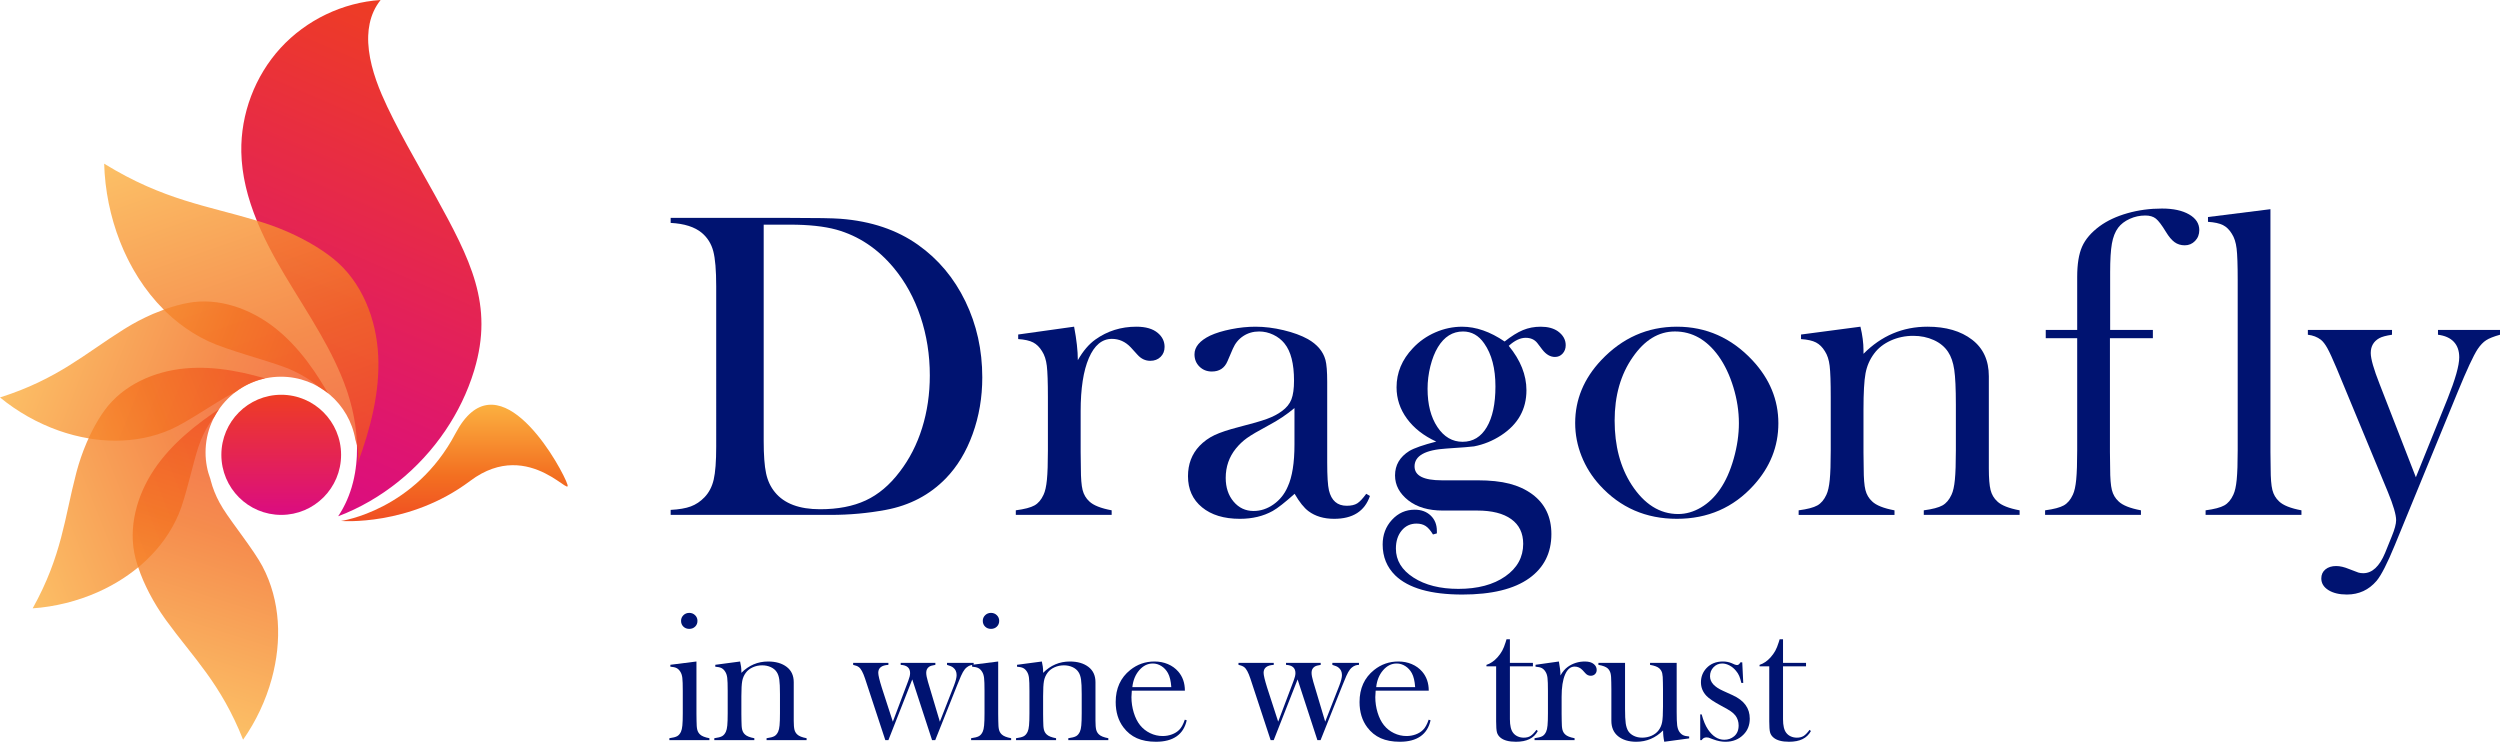 <?xml version="1.0" encoding="utf-8"?>
<!-- Generator: Adobe Illustrator 16.0.0, SVG Export Plug-In . SVG Version: 6.00 Build 0)  -->
<!DOCTYPE svg PUBLIC "-//W3C//DTD SVG 1.1//EN" "http://www.w3.org/Graphics/SVG/1.1/DTD/svg11.dtd">
<svg version="1.1" id="Layer_1" xmlns="http://www.w3.org/2000/svg" xmlns:xlink="http://www.w3.org/1999/xlink" x="0px" y="0px"
	 width="455px" height="135px" viewBox="0 0 455 135" enable-background="new 0 0 455 135" xml:space="preserve">
<g id="Bg">
</g>
<g>
	<g>
		<g>
			<defs>
				<path id="SVGID_1_" d="M61.543,93.963c2.537-3.794,3.527-8.322,3.422-12.915c-0.006-0.022-0.01-0.048-0.015-0.07
					c-0.076-0.322-0.168-0.642-0.273-0.957c-1.099-6.506-6.739-11.461-13.535-11.461c-7.584,0-13.732,6.169-13.732,13.777
					c0,1.723,0.317,3.367,0.892,4.887c0.359,1.462,0.915,2.889,1.64,4.23c0.205,0.381,0.424,0.756,0.656,1.122
					c1.767,2.796,5.62,7.566,7.166,10.491c3.301,6.248,3.568,13.611,1.688,20.483c-1.082,3.955-2.874,7.748-5.212,11.074
					c-4.047-10.243-9.131-15-13.953-21.657c-0.095-0.13-0.188-0.259-0.282-0.391c-0.995-1.392-1.953-2.938-2.8-4.556
					c-0.004-0.008-0.009-0.016-0.012-0.022c-0.043-0.083-0.085-0.165-0.127-0.249c-0.334-0.658-0.66-1.343-0.976-2.057
					c-0.352-0.811-0.662-1.627-0.935-2.442c-2.209,1.821-4.7,3.339-7.36,4.52c-3.738,1.66-7.802,2.663-11.847,2.947
					c5.353-9.62,5.813-16.578,7.906-24.536c0.041-0.156,0.08-0.311,0.122-0.467c0.447-1.651,1.035-3.376,1.75-5.056
					c0.003-0.009,0.006-0.017,0.01-0.023c0.036-0.086,0.074-0.171,0.111-0.256c0.088-0.199,0.183-0.399,0.273-0.601
					c-1.855-0.313-3.696-0.793-5.489-1.43C6.778,76.979,3.137,74.912,0,72.333c10.475-3.309,15.57-8.053,22.537-12.398
					c0.136-0.085,0.271-0.17,0.409-0.254c1.454-0.895,3.061-1.743,4.729-2.472c0.008-0.004,0.015-0.008,0.022-0.011
					c0.086-0.038,0.172-0.073,0.258-0.11c0.597-0.251,1.216-0.493,1.853-0.729c-3.465-3.46-6.151-7.751-7.981-12.426
					c0-0.002,0-0.002,0-0.002c-1.762-4.499-2.738-9.35-2.871-14.144c10.776,6.648,18.803,7.648,27.784,10.368
					c-1.637-4.007-2.739-8.181-2.822-12.5c-0.132-6.912,2.485-13.839,7.15-18.928C55.733,3.639,62.394,0.445,69.271,0
					c-1.03,1.29-1.66,2.733-1.987,4.264c-0.001,0-0.001-0.001-0.001-0.001s-0.002,0.011-0.004,0.027
					c-0.152,0.717-0.238,1.456-0.265,2.205c-0.128,3.538,1.024,7.347,2.462,10.707c2.442,5.709,6.771,13.021,9.708,18.353
					C85.66,47.307,89.88,55.436,86.332,67.3c-0.02,0.067-0.036,0.133-0.057,0.198c-1.178,3.858-2.956,7.519-5.213,10.855
					C76.321,85.37,69.453,90.962,61.543,93.963z M103.02,87.527c-2.014-4.62-12.753-22.653-20.136-8.621
					c-7.382,14.029-20.807,15.909-20.807,15.909s12.417,1.036,23.491-7.288C96.644,79.202,105.033,92.147,103.02,87.527z"/>
			</defs>
			<clipPath id="SVGID_2_">
				<use xlink:href="#SVGID_1_"  overflow="visible"/>
			</clipPath>
			<g clip-path="url(#SVGID_2_)">
				
					<linearGradient id="SVGID_3_" gradientUnits="userSpaceOnUse" x1="-79.129" y1="409.288" x2="-79.129" y2="498.668" gradientTransform="matrix(0.919 0.395 0.395 -0.919 -42.214 494.851)">
					<stop  offset="0" style="stop-color:#DB0C81"/>
					<stop  offset="1" style="stop-color:#EE3D23"/>
				</linearGradient>
				<path fill="url(#SVGID_3_)" d="M86.276,67.498c0.021-0.065,0.037-0.131,0.057-0.198c3.548-11.864-0.672-19.993-7.148-31.745
					c-2.937-5.332-7.266-12.644-9.708-18.353c-1.438-3.359-2.59-7.168-2.462-10.707c0.026-0.749,0.112-1.488,0.265-2.205
					c0.002-0.016,0.004-0.027,0.004-0.027s0,0.001,0.001,0.001C67.611,2.733,68.24,1.29,69.271,0
					c-6.877,0.445-13.538,3.639-18.202,8.728c-4.665,5.089-7.282,12.016-7.15,18.928c0.153,7.973,3.766,15.453,7.837,22.302
					c2.142,3.601,4.439,7.138,6.521,10.776c1.877,3.279,3.574,6.642,4.811,10.213c0.063,0.181,0.123,0.363,0.184,0.546
					c2.435,7.41,2.595,16.008-1.727,22.47c7.91-3.001,14.777-8.593,19.52-15.609C83.32,75.017,85.098,71.356,86.276,67.498z"/>
				
					<linearGradient id="SVGID_4_" gradientUnits="userSpaceOnUse" x1="88.064" y1="813.422" x2="88.064" y2="880.052" gradientTransform="matrix(0.944 -0.329 -0.329 -0.944 241.933 884.085)">
					<stop  offset="0" style="stop-color:#F04E23"/>
					<stop  offset="0.393" style="stop-color:#F37021"/>
					<stop  offset="1" style="stop-color:#FBB040"/>
				</linearGradient>
				<path opacity="0.8" fill="url(#SVGID_4_)" enable-background="new    " d="M60.686,47.101c-1.285-1.036-2.725-1.991-4.243-2.86
					c-0.8-0.449-1.589-0.865-2.367-1.249c-0.1-0.05-0.196-0.099-0.296-0.146c-0.009-0.006-0.018-0.01-0.027-0.014
					c-1.937-0.928-3.931-1.707-5.847-2.316c-0.182-0.057-0.361-0.112-0.542-0.169c-9.236-2.869-17.381-3.757-28.407-10.559
					c0.133,4.794,1.109,9.645,2.871,14.144c0,0,0,0,0,0.002c0,0,0.012,0.004,0.03,0.011c-0.018-0.007-0.03-0.011-0.03-0.011
					c3.062,7.818,8.495,14.577,16.006,18.136c3.519,1.666,10.513,3.438,14.147,4.827c0.476,0.181,0.945,0.38,1.408,0.594
					c3.066,1.416,5.789,3.521,7.718,6.216c1.609,2.251,3.229,4.673,3.844,7.271c0.25,1.063,0.335,2.155,0.18,3.279
					c2.286-6.268,4.031-12.868,3.702-19.533C68.506,58.059,65.871,51.277,60.686,47.101z M48.984,62.932
					c0.486,0.475,0.976,0.96,1.465,1.456C49.959,63.892,49.47,63.407,48.984,62.932z"/>
				
					<linearGradient id="SVGID_5_" gradientUnits="userSpaceOnUse" x1="527.796" y1="536.884" x2="527.796" y2="593.269" gradientTransform="matrix(0.37 -0.929 -0.929 -0.37 361.284 768.481)">
					<stop  offset="0" style="stop-color:#F04E23"/>
					<stop  offset="0.393" style="stop-color:#F37021"/>
					<stop  offset="1" style="stop-color:#FBB040"/>
				</linearGradient>
				<path opacity="0.8" fill="url(#SVGID_5_)" enable-background="new    " d="M34.256,55.122c-1.375,0.251-2.786,0.646-4.185,1.139
					c-0.731,0.265-1.437,0.54-2.115,0.827c-0.086,0.037-0.172,0.072-0.258,0.11c-0.008,0.003-0.015,0.007-0.022,0.011
					c-1.669,0.729-3.275,1.577-4.729,2.472c-0.138,0.084-0.273,0.169-0.409,0.254C15.571,64.28,10.475,69.024,0,72.333
					c3.137,2.579,6.777,4.646,10.632,6.017l0,0c0,0,0.01-0.005,0.024-0.013c-0.015,0.008-0.024,0.013-0.024,0.013
					c6.696,2.377,14.035,2.642,20.483-0.21c3.02-1.338,8.04-4.849,10.948-6.415c0.38-0.205,0.769-0.397,1.162-0.575
					c2.608-1.185,5.468-1.766,8.261-1.507c2.332,0.216,4.781,0.52,6.782,1.57c0.818,0.429,1.563,0.983,2.193,1.706
					c-2.731-4.953-5.979-9.745-10.42-13.24C45.604,56.186,39.808,54.108,34.256,55.122z M37.865,71.447
					c0.575-0.049,1.156-0.094,1.744-0.132C39.021,71.354,38.439,71.398,37.865,71.447z"/>
				
					<linearGradient id="SVGID_6_" gradientUnits="userSpaceOnUse" x1="668.475" y1="145.049" x2="668.475" y2="201.486" gradientTransform="matrix(-0.369 -0.93 -0.93 0.369 434.179 644.065)">
					<stop  offset="0" style="stop-color:#F04E23"/>
					<stop  offset="0.393" style="stop-color:#F37021"/>
					<stop  offset="1" style="stop-color:#FBB040"/>
				</linearGradient>
				<path opacity="0.8" fill="url(#SVGID_6_)" enable-background="new    " d="M19.085,74.611c-0.829,1.129-1.585,2.388-2.265,3.71
					c-0.352,0.696-0.676,1.382-0.973,2.059c-0.037,0.085-0.075,0.17-0.111,0.256c-0.004,0.007-0.007,0.015-0.01,0.023
					c-0.715,1.68-1.303,3.404-1.75,5.056c-0.042,0.156-0.081,0.311-0.122,0.467c-2.094,7.958-2.554,14.916-7.906,24.536
					c4.045-0.284,8.108-1.287,11.847-2.947l0,0c0,0,0.004-0.009,0.01-0.025c-0.006,0.017-0.01,0.025-0.01,0.025
					c6.497-2.882,12.014-7.744,14.752-14.261c1.281-3.05,2.53-9.063,3.572-12.202c0.138-0.412,0.288-0.817,0.452-1.22
					c1.087-2.658,2.769-5.051,4.977-6.785c1.844-1.449,3.832-2.913,6.006-3.528c0.889-0.251,1.811-0.363,2.765-0.271
					c-5.376-1.719-11.017-2.968-16.637-2.451C28.064,67.568,22.429,70.051,19.085,74.611z M32.877,83.997
					c0.385-0.431,0.777-0.864,1.18-1.296C33.655,83.133,33.261,83.566,32.877,83.997z"/>
				
					<linearGradient id="SVGID_7_" gradientUnits="userSpaceOnUse" x1="349.965" y1="-417.518" x2="349.965" y2="-360.939" gradientTransform="matrix(-0.953 -0.302 -0.302 0.953 254.745 579.927)">
					<stop  offset="0" style="stop-color:#F04E23"/>
					<stop  offset="0.393" style="stop-color:#F37021"/>
					<stop  offset="1" style="stop-color:#FBB040"/>
				</linearGradient>
				<path opacity="0.8" fill="url(#SVGID_7_)" enable-background="new    " d="M24.656,101.587c0.349,1.357,0.844,2.742,1.435,4.106
					c0.315,0.714,0.642,1.398,0.976,2.057c0.042,0.084,0.084,0.166,0.127,0.249c0.003,0.007,0.008,0.015,0.012,0.022
					c0.847,1.617,1.805,3.164,2.8,4.556c0.094,0.132,0.188,0.261,0.282,0.391c4.822,6.657,9.906,11.414,13.953,21.657
					c2.338-3.326,4.13-7.119,5.212-11.074l0,0c0,0-0.006-0.011-0.014-0.024c0.008,0.014,0.014,0.024,0.014,0.024
					c1.88-6.872,1.612-14.235-1.688-20.483c-1.546-2.925-5.399-7.695-7.166-10.491c-0.232-0.366-0.451-0.741-0.656-1.122
					c-1.365-2.525-2.15-5.344-2.095-8.158c0.047-2.35,0.173-4.822,1.071-6.9c0.368-0.851,0.864-1.636,1.538-2.318
					c-4.727,3.091-9.256,6.688-12.408,11.384C24.893,90.155,23.248,96.104,24.656,101.587z M40.624,96.797
					c-0.09-0.57-0.176-1.149-0.257-1.736C40.448,95.647,40.534,96.227,40.624,96.797z"/>
				
					<linearGradient id="SVGID_8_" gradientUnits="userSpaceOnUse" x1="82.718" y1="704.238" x2="82.718" y2="725.437" gradientTransform="matrix(1 0 0 -1 -0.02 799.095)">
					<stop  offset="0" style="stop-color:#F04E23"/>
					<stop  offset="0.393" style="stop-color:#F37021"/>
					<stop  offset="1" style="stop-color:#FBB040"/>
				</linearGradient>
				<path fill="url(#SVGID_8_)" d="M62.077,94.815c0,0,13.425-1.88,20.807-15.909c7.383-14.032,18.122,4.001,20.136,8.621
					s-6.376-8.325-17.451,0C74.494,95.852,62.077,94.815,62.077,94.815z"/>
			</g>
		</g>
		
			<linearGradient id="SVGID_9_" gradientUnits="userSpaceOnUse" x1="51.202" y1="705.383" x2="51.202" y2="727.246" gradientTransform="matrix(1 0 0 -1 -0.02 799.095)">
			<stop  offset="0" style="stop-color:#DB0C81"/>
			<stop  offset="1" style="stop-color:#EE3D23"/>
		</linearGradient>
		<ellipse fill="url(#SVGID_9_)" cx="51.183" cy="82.779" rx="10.895" ry="10.932"/>
	</g>
	<g>
		<path fill="#001371" d="M122.06,92.8c1.526-0.079,2.75-0.29,3.671-0.633s1.75-0.897,2.487-1.664
			c0.814-0.845,1.374-1.92,1.677-3.227c0.303-1.308,0.454-3.307,0.454-6V52.091c0-2.902-0.178-5.027-0.533-6.374
			s-1.046-2.455-2.072-3.327c-1.289-1.082-3.184-1.689-5.684-1.82v-0.912h21.709c4.814,0,7.879,0.053,9.195,0.159
			c5.552,0.422,10.263,2.006,14.13,4.751c3.684,2.613,6.552,6.04,8.604,10.276c2.053,4.238,3.078,8.851,3.078,13.84
			c0,3.644-0.585,7.082-1.756,10.316s-2.796,5.92-4.874,8.059c-2.921,3.009-6.566,4.923-10.934,5.741
			c-3.263,0.608-6.591,0.911-9.985,0.911H122.06V92.8z M138.992,40.886v39.361c0,2.587,0.145,4.554,0.435,5.9
			c0.289,1.347,0.828,2.495,1.618,3.445c1.683,2.059,4.42,3.088,8.21,3.088c3.236,0,6.005-0.534,8.308-1.604
			c2.302-1.068,4.361-2.805,6.177-5.206c1.789-2.323,3.15-4.983,4.085-7.98c0.935-2.995,1.401-6.183,1.401-9.563
			c0-3.749-0.565-7.313-1.697-10.692c-1.132-3.378-2.75-6.336-4.855-8.87c-2.92-3.511-6.407-5.835-10.458-6.97
			c-2.211-0.606-5.026-0.91-8.446-0.91H138.992z"/>
		<path fill="#001371" d="M196.165,65.551c0.947-1.662,2.013-2.915,3.197-3.759c2.184-1.556,4.67-2.334,7.459-2.334
			c1.711,0,3.013,0.382,3.908,1.146c0.815,0.687,1.224,1.53,1.224,2.533c0,0.738-0.244,1.345-0.73,1.82
			c-0.487,0.475-1.112,0.712-1.875,0.712c-0.895,0-1.671-0.369-2.329-1.107l-1.223-1.345c-0.974-1.029-2.119-1.543-3.434-1.543
			c-1.79,0-3.184,1.161-4.185,3.48c-1,2.32-1.499,5.551-1.499,9.688v7.396l0.039,3.006c0,1.793,0.105,3.105,0.316,3.936
			c0.21,0.83,0.617,1.523,1.223,2.076c0.736,0.711,2.092,1.252,4.066,1.621v0.832h-17.446v-0.832c1.579-0.21,2.71-0.504,3.395-0.887
			c0.685-0.38,1.236-1.03,1.657-1.95c0.289-0.604,0.493-1.516,0.612-2.738c0.118-1.222,0.178-2.987,0.178-5.299v-9.731
			c0-2.705-0.066-4.603-0.198-5.693c-0.132-1.09-0.421-1.977-0.868-2.658c-0.447-0.735-0.986-1.269-1.617-1.596
			c-0.632-0.329-1.54-0.532-2.724-0.612v-0.831l10.175-1.425C195.939,61.827,196.165,63.858,196.165,65.551z"/>
		<path fill="#001371" d="M248.656,89.87l0.672,0.396c-0.947,2.771-3.118,4.158-6.514,4.158c-1.87,0-3.426-0.463-4.664-1.387
			c-0.816-0.606-1.659-1.662-2.528-3.167c-1.767,1.583-3.099,2.626-3.994,3.128c-1.713,0.951-3.702,1.426-5.968,1.426
			c-2.899,0-5.198-0.7-6.897-2.099c-1.7-1.398-2.549-3.287-2.549-5.662c0-2.192,0.696-4.026,2.091-5.505
			c0.79-0.818,1.697-1.472,2.724-1.96s2.512-0.984,4.46-1.486c2.289-0.58,3.979-1.068,5.071-1.464
			c1.092-0.396,2.007-0.872,2.743-1.426c0.842-0.607,1.421-1.321,1.737-2.139c0.314-0.818,0.473-1.954,0.473-3.405
			c0-3.089-0.578-5.347-1.737-6.772c-0.525-0.658-1.203-1.188-2.031-1.584c-0.829-0.396-1.69-0.594-2.585-0.594
			c-1.079,0-2.039,0.277-2.882,0.831c-0.842,0.555-1.474,1.321-1.894,2.298l-0.987,2.296c-0.526,1.242-1.474,1.861-2.842,1.861
			c-0.895,0-1.645-0.297-2.25-0.891s-0.907-1.34-0.907-2.237c0-1.347,0.947-2.48,2.847-3.405c1.026-0.476,2.299-0.864,3.814-1.168
			s2.998-0.455,4.447-0.455c1.634,0,3.334,0.211,5.1,0.633c1.767,0.423,3.241,0.965,4.428,1.623c1.713,0.978,2.78,2.245,3.202,3.803
			c0.211,0.792,0.316,2.126,0.316,4v14.65c0,2.482,0.105,4.172,0.316,5.069c0.445,1.874,1.526,2.812,3.235,2.812
			c0.815,0,1.454-0.146,1.915-0.436C247.478,91.322,248.025,90.741,248.656,89.87z M235.593,74.268
			c-1.417,1.188-2.978,2.231-4.684,3.129c-1.914,1.029-3.238,1.808-3.973,2.336c-0.735,0.528-1.403,1.161-2.006,1.9
			c-1.234,1.532-1.851,3.313-1.851,5.346c0,1.742,0.479,3.182,1.437,4.316c0.957,1.136,2.17,1.703,3.64,1.703
			c1.284,0,2.497-0.401,3.639-1.207c1.141-0.806,2-1.882,2.576-3.229c0.813-1.769,1.222-4.329,1.222-7.682V74.268z"/>
		<path fill="#001371" d="M261.512,97.076l-0.709,0.198c-0.447-0.739-0.895-1.254-1.343-1.544c-0.447-0.291-1-0.436-1.656-0.436
			c-1.106,0-2.009,0.422-2.704,1.268c-0.697,0.845-1.047,1.94-1.047,3.287c0,2.138,1.066,3.893,3.198,5.266
			c2.131,1.373,4.853,2.06,8.169,2.06c3.526,0,6.375-0.76,8.546-2.277c2.17-1.518,3.255-3.491,3.255-5.92
			c0-1.954-0.723-3.452-2.171-4.494c-1.445-1.043-3.513-1.564-6.195-1.564h-6.275c-2.579,0-4.658-0.608-6.237-1.827
			c-1.631-1.271-2.446-2.794-2.446-4.568c0-1.88,0.868-3.364,2.604-4.45c0.896-0.529,2.526-1.098,4.895-1.707
			c-2.29-1.055-4.065-2.444-5.328-4.17c-1.264-1.727-1.895-3.63-1.895-5.712c0-2.661,0.986-5.033,2.962-7.113
			c1.158-1.239,2.528-2.2,4.106-2.886c1.581-0.686,3.198-1.027,4.859-1.027c2.526,0,5.105,0.897,7.739,2.691
			c1.24-0.977,2.354-1.668,3.345-2.078c0.988-0.409,2.063-0.613,3.224-0.613c1.291,0,2.333,0.276,3.126,0.831
			c0.949,0.687,1.425,1.531,1.425,2.535c0,0.607-0.188,1.115-0.56,1.523c-0.371,0.41-0.836,0.614-1.393,0.614
			c-0.85,0-1.62-0.448-2.312-1.346l-0.904-1.188c-0.5-0.634-1.208-0.95-2.126-0.95c-0.971,0-1.995,0.487-3.071,1.464
			c2.147,2.614,3.22,5.307,3.22,8.078c0,3.46-1.529,6.192-4.59,8.198c-1.531,1.004-3.181,1.676-4.946,2.019
			c-0.528,0.08-2.204,0.212-5.027,0.396c-3.867,0.238-5.801,1.321-5.801,3.248c0,1.689,1.646,2.533,4.941,2.533h6.521
			c2.294,0,4.229,0.205,5.811,0.615c1.583,0.408,2.966,1.049,4.151,1.92c2.319,1.716,3.48,4.131,3.48,7.246
			c0,3.433-1.345,6.112-4.031,8.039c-2.767,1.979-6.824,2.97-12.174,2.97c-5.742,0-9.814-1.162-12.211-3.485
			c-1.528-1.504-2.292-3.38-2.292-5.622c0-1.77,0.566-3.268,1.697-4.495c1.132-1.227,2.513-1.841,4.145-1.841
			c1.184,0,2.151,0.356,2.901,1.068c0.75,0.714,1.123,1.65,1.123,2.812V97.076z M259.817,70.763c0,2.845,0.596,5.164,1.789,6.955
			c1.194,1.792,2.722,2.688,4.584,2.688c1.888,0,3.356-0.889,4.405-2.668c1.05-1.777,1.575-4.248,1.575-7.409
			c0-3.269-0.682-5.875-2.046-7.826c-0.998-1.448-2.282-2.174-3.856-2.174c-1.888,0-3.409,0.949-4.564,2.847
			c-0.576,0.947-1.035,2.107-1.377,3.478C259.987,68.022,259.817,69.393,259.817,70.763z"/>
		<path fill="#001371" d="M286.681,77.001c0-4.277,1.579-8.093,4.736-11.445c3.841-4.064,8.433-6.098,13.774-6.098
			s9.919,2.033,13.735,6.098c3.157,3.38,4.736,7.207,4.736,11.484c0,4.224-1.501,7.985-4.5,11.285
			c-3.685,4.065-8.341,6.099-13.972,6.099s-10.303-2.033-14.013-6.099c-1.446-1.584-2.558-3.353-3.335-5.307
			C287.068,81.066,286.681,79.059,286.681,77.001z M293.864,76.546c0,4.588,1.025,8.476,3.079,11.667
			c2.315,3.561,5.145,5.34,8.485,5.34c1.42,0,2.802-0.396,4.145-1.187c1.342-0.791,2.498-1.898,3.474-3.322
			c1.025-1.477,1.854-3.329,2.485-5.557c0.633-2.229,0.947-4.385,0.947-6.467c0-2.162-0.334-4.345-1.006-6.546
			c-0.671-2.202-1.573-4.095-2.704-5.677c-2.157-2.979-4.803-4.47-7.933-4.47c-2.974,0-5.539,1.569-7.696,4.707
			C294.955,68.174,293.864,72.01,293.864,76.546z"/>
		<path fill="#001371" d="M338.598,59.458c0.371,1.539,0.557,2.972,0.557,4.299v0.637c3.263-3.291,7.144-4.936,11.643-4.936
			c3.369,0,6.078,0.79,8.13,2.372c2.026,1.557,3.04,3.771,3.04,6.646v16.77c0,1.794,0.105,3.105,0.316,3.937
			c0.209,0.83,0.618,1.523,1.224,2.076c0.736,0.711,2.091,1.252,4.063,1.621v0.832h-17.443v-0.832c1.579-0.21,2.71-0.507,3.394-0.89
			c0.685-0.383,1.237-1.033,1.657-1.957c0.289-0.606,0.494-1.523,0.611-2.748c0.119-1.228,0.178-2.987,0.178-5.281v-8.384
			c0-2.875-0.098-4.984-0.295-6.328c-0.197-1.345-0.57-2.427-1.121-3.244c-0.604-0.922-1.472-1.641-2.599-2.154
			c-1.13-0.515-2.376-0.772-3.742-0.772c-1.469,0-2.843,0.29-4.114,0.87c-1.274,0.581-2.278,1.371-3.013,2.372
			c-0.788,1.056-1.306,2.249-1.556,3.58c-0.248,1.332-0.373,3.54-0.373,6.625v7.751l0.039,2.927c0,1.794,0.105,3.106,0.316,3.937
			c0.209,0.83,0.617,1.523,1.224,2.076c0.736,0.711,2.09,1.252,4.065,1.621v0.832h-17.445v-0.832c1.578-0.21,2.71-0.504,3.394-0.887
			c0.684-0.38,1.237-1.03,1.657-1.95c0.289-0.604,0.494-1.516,0.613-2.738c0.117-1.222,0.176-2.987,0.176-5.299v-9.731
			c0-2.705-0.064-4.603-0.197-5.693c-0.131-1.09-0.42-1.977-0.867-2.658c-0.448-0.735-0.987-1.269-1.618-1.596
			c-0.631-0.329-1.54-0.532-2.724-0.612v-0.831L338.598,59.458z"/>
		<path fill="#001371" d="M384.008,61.556V82.24l0.039,3.006c0,1.793,0.105,3.105,0.316,3.936s0.618,1.523,1.224,2.076
			c0.736,0.711,2.093,1.252,4.065,1.621v0.832h-17.445v-0.832c1.578-0.21,2.71-0.507,3.394-0.89
			c0.687-0.383,1.237-1.033,1.659-1.957c0.289-0.606,0.492-1.523,0.611-2.748c0.119-1.228,0.178-3,0.178-5.32V61.556h-5.723v-1.504
			h5.723V50.39c0-2.323,0.297-4.158,0.893-5.504c0.597-1.347,1.663-2.588,3.201-3.723c1.375-1.004,3.056-1.789,5.042-2.356
			c1.987-0.567,4.086-0.852,6.298-0.852c2.051,0,3.694,0.355,4.933,1.069c1.235,0.712,1.854,1.663,1.854,2.851
			c0,0.792-0.256,1.452-0.77,1.98c-0.512,0.528-1.14,0.792-1.874,0.792c-0.711,0-1.33-0.191-1.856-0.574
			c-0.525-0.383-1.053-1.01-1.578-1.881c-0.736-1.214-1.343-2.014-1.815-2.396c-0.475-0.383-1.119-0.575-1.935-0.575
			c-1,0-1.947,0.205-2.84,0.614c-0.896,0.409-1.593,0.944-2.093,1.604c-0.553,0.739-0.935,1.709-1.146,2.911
			c-0.211,1.201-0.316,2.937-0.316,5.207v10.494h7.776v1.504H384.008z"/>
		<path fill="#001371" d="M401.853,39.499l11.367-1.426v44.161l0.039,3.007c0,1.796,0.105,3.107,0.316,3.938
			s0.617,1.523,1.223,2.078c0.737,0.711,2.093,1.252,4.066,1.621v0.832h-17.446v-0.832c1.579-0.21,2.711-0.506,3.395-0.889
			c0.686-0.382,1.236-1.034,1.658-1.958c0.289-0.605,0.492-1.522,0.611-2.748c0.12-1.226,0.179-2.997,0.179-5.318V50.927
			c0-2.688-0.066-4.585-0.198-5.692c-0.133-1.107-0.422-2.004-0.869-2.689c-0.447-0.737-0.986-1.265-1.617-1.581
			c-0.632-0.316-1.54-0.515-2.724-0.593V39.499z"/>
		<path fill="#001371" d="M420.031,60.052h15.314v0.87c-1.081,0.159-1.856,0.369-2.329,0.634c-1.025,0.58-1.54,1.476-1.54,2.688
			c0,1.054,0.538,2.939,1.61,5.654l6.6,16.962l5.762-14.274c1.421-3.558,2.132-6.075,2.132-7.551c0-1.187-0.33-2.129-0.986-2.827
			c-0.659-0.699-1.618-1.127-2.882-1.286v-0.87H455v0.87c-1.132,0.318-1.968,0.647-2.507,0.99s-1.06,0.885-1.56,1.623
			c-0.764,1.163-1.973,3.763-3.63,7.802l-11.447,27.878c-1.368,3.326-2.474,5.491-3.315,6.495c-1.421,1.663-3.223,2.494-5.406,2.494
			c-1.396,0-2.521-0.271-3.375-0.812c-0.855-0.541-1.283-1.248-1.283-2.119c0-0.687,0.25-1.234,0.748-1.643
			c0.498-0.41,1.155-0.613,1.968-0.613c0.682,0,1.47,0.184,2.36,0.554c0.867,0.343,1.424,0.554,1.672,0.634
			c0.251,0.078,0.546,0.118,0.888,0.118c1.625,0,2.95-1.232,3.974-3.697l1.222-3.023c0.523-1.271,0.785-2.252,0.785-2.942
			c0-0.974-0.498-2.676-1.493-5.102l-8.18-19.736l-1.181-2.849c-0.709-1.688-1.262-2.888-1.657-3.599
			c-0.395-0.712-0.789-1.226-1.184-1.543c-0.658-0.5-1.447-0.804-2.368-0.91V60.052z"/>
	</g>
	<g>
		<g>
			<path fill="#001371" d="M122.006,120.99l4.748-0.597v9.527l0.017,1.253c0,0.747,0.044,1.294,0.132,1.64
				c0.088,0.347,0.259,0.635,0.511,0.865c0.308,0.297,0.874,0.522,1.698,0.677v0.347h-7.287v-0.347
				c0.659-0.089,1.133-0.212,1.418-0.371c0.286-0.158,0.517-0.431,0.693-0.814c0.12-0.253,0.206-0.634,0.255-1.144
				c0.05-0.511,0.074-1.249,0.074-2.214v-4.065c0-1.13-0.027-1.923-0.082-2.377c-0.056-0.456-0.176-0.826-0.363-1.112
				c-0.188-0.307-0.412-0.528-0.676-0.666c-0.264-0.137-0.644-0.222-1.138-0.255V120.99z M125.444,114.456
				c-0.432,0-0.787-0.138-1.069-0.413c-0.281-0.275-0.423-0.624-0.423-1.043c0-0.408,0.144-0.752,0.432-1.033
				c0.287-0.281,0.641-0.423,1.061-0.423s0.773,0.142,1.061,0.423c0.288,0.281,0.432,0.625,0.432,1.033
				c0,0.419-0.141,0.768-0.423,1.043S125.874,114.456,125.444,114.456z"/>
			<path fill="#001371" d="M134.699,120.394c0.154,0.644,0.231,1.242,0.231,1.796v0.267c1.363-1.375,2.984-2.063,4.864-2.063
				c1.406,0,2.539,0.331,3.396,0.991c0.847,0.651,1.27,1.576,1.27,2.776v7.005c0,0.749,0.044,1.298,0.132,1.645
				s0.259,0.636,0.512,0.866c0.308,0.298,0.873,0.523,1.698,0.679v0.347h-7.287v-0.347c0.659-0.089,1.132-0.213,1.418-0.373
				c0.285-0.159,0.517-0.431,0.692-0.817c0.12-0.253,0.206-0.636,0.255-1.147c0.05-0.513,0.074-1.248,0.074-2.206v-3.502
				c0-1.201-0.041-2.082-0.123-2.644c-0.083-0.562-0.238-1.013-0.469-1.354c-0.252-0.386-0.614-0.686-1.086-0.9
				c-0.471-0.215-0.991-0.322-1.563-0.322c-0.613,0-1.187,0.122-1.719,0.363c-0.531,0.242-0.951,0.573-1.258,0.991
				c-0.329,0.44-0.546,0.939-0.649,1.495c-0.104,0.557-0.157,1.479-0.157,2.768v3.237l0.017,1.223c0,0.749,0.044,1.298,0.133,1.645
				c0.088,0.347,0.258,0.636,0.511,0.866c0.308,0.298,0.874,0.523,1.698,0.679v0.347h-7.287v-0.347
				c0.659-0.089,1.132-0.212,1.418-0.371c0.285-0.158,0.516-0.431,0.692-0.814c0.12-0.253,0.206-0.634,0.256-1.144
				c0.049-0.511,0.074-1.249,0.074-2.214v-4.065c0-1.13-0.028-1.923-0.083-2.377c-0.055-0.456-0.176-0.826-0.363-1.112
				c-0.187-0.307-0.411-0.528-0.675-0.666c-0.265-0.137-0.644-0.222-1.138-0.255v-0.347L134.699,120.394z"/>
			<path fill="#001371" d="M155.276,120.642h6.414v0.364c-1.231,0.066-1.847,0.546-1.847,1.437c0,0.441,0.218,1.354,0.655,2.741
				l1.999,6.16l2.81-7.447c0.221-0.573,0.331-1.035,0.331-1.388c0-0.946-0.571-1.447-1.715-1.503v-0.364h6.314v0.364
				c-0.539,0.077-0.918,0.192-1.138,0.347c-0.352,0.243-0.527,0.605-0.527,1.09c0,0.387,0.104,0.932,0.313,1.635l2.169,7.267
				l2.558-6.539c0.328-0.848,0.492-1.492,0.492-1.933c0-0.594-0.207-1.051-0.621-1.37c-0.207-0.177-0.582-0.342-1.127-0.496v-0.364
				h4.848v0.364c-0.474,0-0.896,0.154-1.27,0.462c-0.242,0.188-0.47,0.472-0.685,0.853c-0.214,0.379-0.47,0.949-0.767,1.709
				l-0.347,0.843l-3.923,9.83h-0.577l-3.603-11.049l-4.344,11.049h-0.561l-3.296-10.012l-0.397-1.206
				c-0.363-1.09-0.736-1.779-1.121-2.065c-0.22-0.176-0.566-0.313-1.039-0.413V120.642z"/>
			<path fill="#001371" d="M176.923,120.99l4.747-0.597v9.527l0.017,1.253c0,0.747,0.044,1.294,0.132,1.64
				c0.088,0.347,0.259,0.635,0.511,0.865c0.309,0.297,0.874,0.522,1.699,0.677v0.347h-7.288v-0.347
				c0.66-0.089,1.133-0.212,1.418-0.371c0.286-0.158,0.517-0.431,0.693-0.814c0.12-0.253,0.206-0.634,0.255-1.144
				c0.05-0.511,0.074-1.249,0.074-2.214v-4.065c0-1.13-0.027-1.923-0.082-2.377c-0.056-0.456-0.176-0.826-0.363-1.112
				c-0.187-0.307-0.411-0.528-0.676-0.666c-0.264-0.137-0.643-0.222-1.137-0.255V120.99z M180.36,114.456
				c-0.431,0-0.787-0.138-1.069-0.413c-0.281-0.275-0.423-0.624-0.423-1.043c0-0.408,0.144-0.752,0.432-1.033
				c0.287-0.281,0.641-0.423,1.061-0.423s0.774,0.142,1.062,0.423s0.431,0.625,0.431,1.033c0,0.419-0.141,0.768-0.423,1.043
				C181.148,114.318,180.79,114.456,180.36,114.456z"/>
			<path fill="#001371" d="M189.616,120.394c0.154,0.644,0.231,1.242,0.231,1.796v0.267c1.363-1.375,2.984-2.063,4.863-2.063
				c1.407,0,2.539,0.331,3.396,0.991c0.847,0.651,1.27,1.576,1.27,2.776v7.005c0,0.749,0.044,1.298,0.132,1.645
				s0.259,0.636,0.512,0.866c0.307,0.298,0.873,0.523,1.697,0.679v0.347h-7.287v-0.347c0.66-0.089,1.133-0.213,1.418-0.373
				c0.286-0.159,0.518-0.431,0.693-0.817c0.12-0.253,0.206-0.636,0.255-1.147c0.05-0.513,0.074-1.248,0.074-2.206v-3.502
				c0-1.201-0.041-2.082-0.123-2.644c-0.083-0.562-0.238-1.013-0.469-1.354c-0.253-0.386-0.614-0.686-1.086-0.9
				s-0.992-0.322-1.563-0.322c-0.614,0-1.187,0.122-1.719,0.363c-0.532,0.242-0.951,0.573-1.259,0.991
				c-0.329,0.44-0.545,0.939-0.649,1.495c-0.104,0.557-0.156,1.479-0.156,2.768v3.237l0.017,1.223c0,0.749,0.044,1.298,0.132,1.645
				s0.259,0.636,0.511,0.866c0.309,0.298,0.874,0.523,1.699,0.679v0.347h-7.288v-0.347c0.66-0.089,1.133-0.212,1.418-0.371
				c0.286-0.158,0.517-0.431,0.693-0.814c0.12-0.253,0.206-0.634,0.255-1.144c0.05-0.511,0.074-1.249,0.074-2.214v-4.065
				c0-1.13-0.027-1.923-0.082-2.377c-0.056-0.456-0.176-0.826-0.363-1.112c-0.187-0.307-0.412-0.528-0.676-0.666
				c-0.264-0.137-0.643-0.222-1.138-0.255v-0.347L189.616,120.394z"/>
			<path fill="#001371" d="M205.989,125.703c-0.044,0.541-0.066,0.933-0.066,1.176c0,0.958,0.141,1.896,0.419,2.812
				c0.279,0.915,0.66,1.676,1.143,2.282c0.493,0.618,1.104,1.104,1.832,1.456c0.728,0.354,1.492,0.529,2.292,0.529
				c0.591,0,1.152-0.1,1.684-0.298c0.531-0.199,0.972-0.475,1.323-0.827c0.395-0.387,0.733-1.004,1.019-1.853l0.347,0.115
				c-0.287,1.29-0.899,2.264-1.839,2.92s-2.189,0.984-3.75,0.984c-1.353,0-2.512-0.216-3.479-0.645
				c-0.967-0.431-1.786-1.092-2.456-1.986c-0.935-1.245-1.401-2.778-1.401-4.598c0-2.481,0.885-4.427,2.654-5.839
				c1.286-1.026,2.753-1.539,4.401-1.539c0.88,0,1.693,0.157,2.44,0.472s1.379,0.77,1.896,1.364
				c0.802,0.927,1.203,2.085,1.203,3.474H205.989z M213.177,125.059c-0.077-1.103-0.279-1.951-0.607-2.548
				c-0.296-0.54-0.689-0.967-1.182-1.281c-0.493-0.314-1.018-0.472-1.576-0.472c-0.94,0-1.764,0.408-2.47,1.224
				c-0.705,0.816-1.124,1.842-1.255,3.077H213.177z"/>
			<path fill="#001371" d="M225.408,120.642h6.414v0.364c-1.231,0.066-1.847,0.546-1.847,1.437c0,0.441,0.219,1.354,0.655,2.741
				l1.999,6.16l2.811-7.447c0.22-0.573,0.33-1.035,0.33-1.388c0-0.946-0.571-1.447-1.715-1.503v-0.364h6.314v0.364
				c-0.539,0.077-0.918,0.192-1.138,0.347c-0.352,0.243-0.527,0.605-0.527,1.09c0,0.387,0.104,0.932,0.312,1.635l2.17,7.267
				l2.558-6.539c0.328-0.848,0.492-1.492,0.492-1.933c0-0.594-0.207-1.051-0.62-1.37c-0.207-0.177-0.583-0.342-1.128-0.496v-0.364
				h4.848v0.364c-0.473,0-0.896,0.154-1.27,0.462c-0.241,0.188-0.471,0.472-0.685,0.853c-0.215,0.379-0.47,0.949-0.767,1.709
				l-0.348,0.843l-3.922,9.83h-0.578l-3.602-11.049l-4.344,11.049h-0.562l-3.295-10.012l-0.397-1.206
				c-0.362-1.09-0.736-1.779-1.121-2.065c-0.22-0.176-0.565-0.313-1.039-0.413V120.642z"/>
			<path fill="#001371" d="M250.369,125.703c-0.044,0.541-0.065,0.933-0.065,1.176c0,0.958,0.14,1.896,0.419,2.812
				s0.66,1.676,1.143,2.282c0.492,0.618,1.103,1.104,1.831,1.456c0.729,0.354,1.493,0.529,2.292,0.529
				c0.592,0,1.153-0.1,1.685-0.298c0.531-0.199,0.972-0.475,1.322-0.827c0.395-0.387,0.734-1.004,1.02-1.853l0.346,0.115
				c-0.285,1.29-0.898,2.264-1.838,2.92s-2.19,0.984-3.751,0.984c-1.352,0-2.512-0.216-3.479-0.645
				c-0.968-0.431-1.786-1.092-2.456-1.986c-0.935-1.245-1.402-2.778-1.402-4.598c0-2.481,0.885-4.427,2.655-5.839
				c1.286-1.026,2.753-1.539,4.401-1.539c0.879,0,1.692,0.157,2.44,0.472c0.747,0.314,1.379,0.77,1.896,1.364
				c0.803,0.927,1.204,2.085,1.204,3.474H250.369z M257.558,125.059c-0.076-1.103-0.278-1.951-0.606-2.548
				c-0.297-0.54-0.69-0.967-1.183-1.281s-1.017-0.472-1.574-0.472c-0.942,0-1.765,0.408-2.471,1.224
				c-0.706,0.816-1.124,1.842-1.256,3.077H257.558z"/>
			<path fill="#001371" d="M274.803,120.642h4.188v0.63h-4.188v9.626c0,1.158,0.196,1.985,0.591,2.481
				c0.208,0.275,0.482,0.491,0.821,0.645c0.341,0.155,0.708,0.231,1.102,0.231c0.493,0,0.904-0.102,1.232-0.306
				s0.69-0.576,1.085-1.116l0.246,0.215c-0.362,0.661-0.87,1.152-1.525,1.472c-0.653,0.32-1.469,0.48-2.448,0.48
				c-1.296,0-2.241-0.254-2.835-0.762c-0.319-0.265-0.527-0.581-0.627-0.95c-0.099-0.37-0.148-1.034-0.148-1.994v-10.022h-1.764
				v-0.266c0.715-0.231,1.374-0.678,1.979-1.339c0.365-0.409,0.658-0.813,0.879-1.217c0.223-0.401,0.433-0.923,0.632-1.563
				l0.166-0.546h0.614V120.642z"/>
			<path fill="#001371" d="M284.001,122.939c0.396-0.694,0.842-1.218,1.336-1.57c0.912-0.649,1.95-0.976,3.116-0.976
				c0.714,0,1.258,0.16,1.632,0.479c0.341,0.286,0.512,0.64,0.512,1.058c0,0.309-0.102,0.563-0.305,0.761
				c-0.205,0.199-0.466,0.298-0.784,0.298c-0.374,0-0.698-0.154-0.973-0.463l-0.511-0.562c-0.406-0.43-0.886-0.645-1.435-0.645
				c-0.747,0-1.33,0.485-1.747,1.453c-0.419,0.97-0.627,2.319-0.627,4.048v3.09l0.017,1.256c0,0.748,0.043,1.297,0.132,1.644
				c0.087,0.347,0.259,0.636,0.512,0.866c0.308,0.298,0.873,0.523,1.697,0.679v0.347h-7.286v-0.347
				c0.659-0.089,1.131-0.212,1.417-0.371c0.285-0.158,0.517-0.431,0.692-0.814c0.12-0.253,0.206-0.634,0.255-1.144
				c0.05-0.511,0.074-1.249,0.074-2.214v-4.065c0-1.13-0.027-1.923-0.082-2.377c-0.055-0.456-0.176-0.826-0.362-1.112
				c-0.188-0.307-0.412-0.528-0.676-0.666c-0.264-0.137-0.643-0.222-1.138-0.255v-0.347l4.25-0.597
				C283.906,121.384,284.001,122.232,284.001,122.939z"/>
			<path fill="#001371" d="M302.896,135c-0.144-0.671-0.215-1.36-0.215-2.065c-1.374,1.377-3,2.065-4.88,2.065
				c-1.374,0-2.479-0.336-3.313-1.008c-0.813-0.661-1.22-1.598-1.22-2.809v-5.75l-0.017-1.255c0-0.749-0.044-1.294-0.132-1.636
				s-0.254-0.634-0.495-0.876c-0.319-0.297-0.891-0.518-1.714-0.661v-0.364h4.847v8.387c0,1.18,0.041,2.054,0.123,2.621
				c0.083,0.569,0.233,1.034,0.452,1.398c0.241,0.375,0.587,0.67,1.036,0.885c0.449,0.216,0.953,0.322,1.514,0.322
				c0.614,0,1.189-0.12,1.727-0.362s0.96-0.572,1.267-0.992c0.317-0.429,0.529-0.924,0.633-1.486
				c0.104-0.562,0.156-1.487,0.156-2.775V125.4l-0.017-1.222c0-0.749-0.041-1.295-0.123-1.636c-0.083-0.342-0.25-0.634-0.503-0.876
				c-0.308-0.297-0.88-0.518-1.715-0.661v-0.364h4.848v8.972c0,1.134,0.029,1.93,0.09,2.387c0.061,0.458,0.179,0.829,0.354,1.115
				c0.198,0.309,0.429,0.531,0.692,0.669s0.644,0.223,1.138,0.256v0.348L302.896,135z"/>
			<path fill="#001371" d="M309.44,134.702v-4.682h0.265c0.307,1.147,0.69,2.063,1.151,2.746c0.844,1.246,1.831,1.869,2.96,1.869
				c0.69,0,1.288-0.209,1.793-0.629c0.548-0.462,0.822-1.119,0.822-1.968c0-0.695-0.197-1.301-0.592-1.819
				c-0.22-0.276-0.496-0.529-0.832-0.762c-0.334-0.23-0.896-0.557-1.685-0.975c-1.383-0.739-2.303-1.356-2.764-1.854
				c-0.657-0.705-0.986-1.521-0.986-2.447c0-0.993,0.33-1.848,0.989-2.564c0.758-0.816,1.763-1.225,3.017-1.225
				c0.561,0,1.082,0.1,1.566,0.299l0.561,0.248c0.176,0.065,0.33,0.099,0.462,0.099c0.208,0,0.406-0.166,0.593-0.496h0.33
				l0.181,3.755h-0.346c-0.12-0.529-0.249-0.953-0.387-1.274c-0.137-0.319-0.331-0.628-0.583-0.926
				c-0.34-0.419-0.734-0.747-1.185-0.984c-0.448-0.237-0.893-0.355-1.331-0.355c-0.613,0-1.138,0.224-1.57,0.67
				s-0.648,0.995-0.648,1.646c0,0.541,0.194,1.028,0.584,1.465c0.389,0.436,0.99,0.835,1.801,1.198l1.744,0.794
				c1.041,0.475,1.819,1.064,2.335,1.771s0.773,1.538,0.773,2.497c0,1.159-0.373,2.117-1.121,2.879
				c-0.857,0.882-1.956,1.323-3.297,1.323c-0.726,0-1.462-0.144-2.21-0.431c-0.483-0.187-0.774-0.295-0.873-0.322
				c-0.1-0.027-0.226-0.041-0.379-0.041c-0.385,0-0.676,0.165-0.874,0.496H309.44z"/>
			<path fill="#001371" d="M324.51,120.642h4.187v0.63h-4.187v9.626c0,1.158,0.196,1.985,0.591,2.481
				c0.208,0.275,0.482,0.491,0.821,0.645c0.34,0.155,0.708,0.231,1.102,0.231c0.493,0,0.904-0.102,1.232-0.306
				s0.689-0.576,1.085-1.116l0.246,0.215c-0.362,0.661-0.871,1.152-1.525,1.472c-0.653,0.32-1.469,0.48-2.448,0.48
				c-1.296,0-2.242-0.254-2.835-0.762c-0.319-0.265-0.527-0.581-0.627-0.95c-0.099-0.37-0.148-1.034-0.148-1.994v-10.022h-1.764
				v-0.266c0.715-0.231,1.374-0.678,1.979-1.339c0.365-0.409,0.658-0.813,0.879-1.217c0.222-0.401,0.432-0.923,0.632-1.563
				l0.166-0.546h0.614V120.642z"/>
		</g>
	</g>
</g>
</svg>
